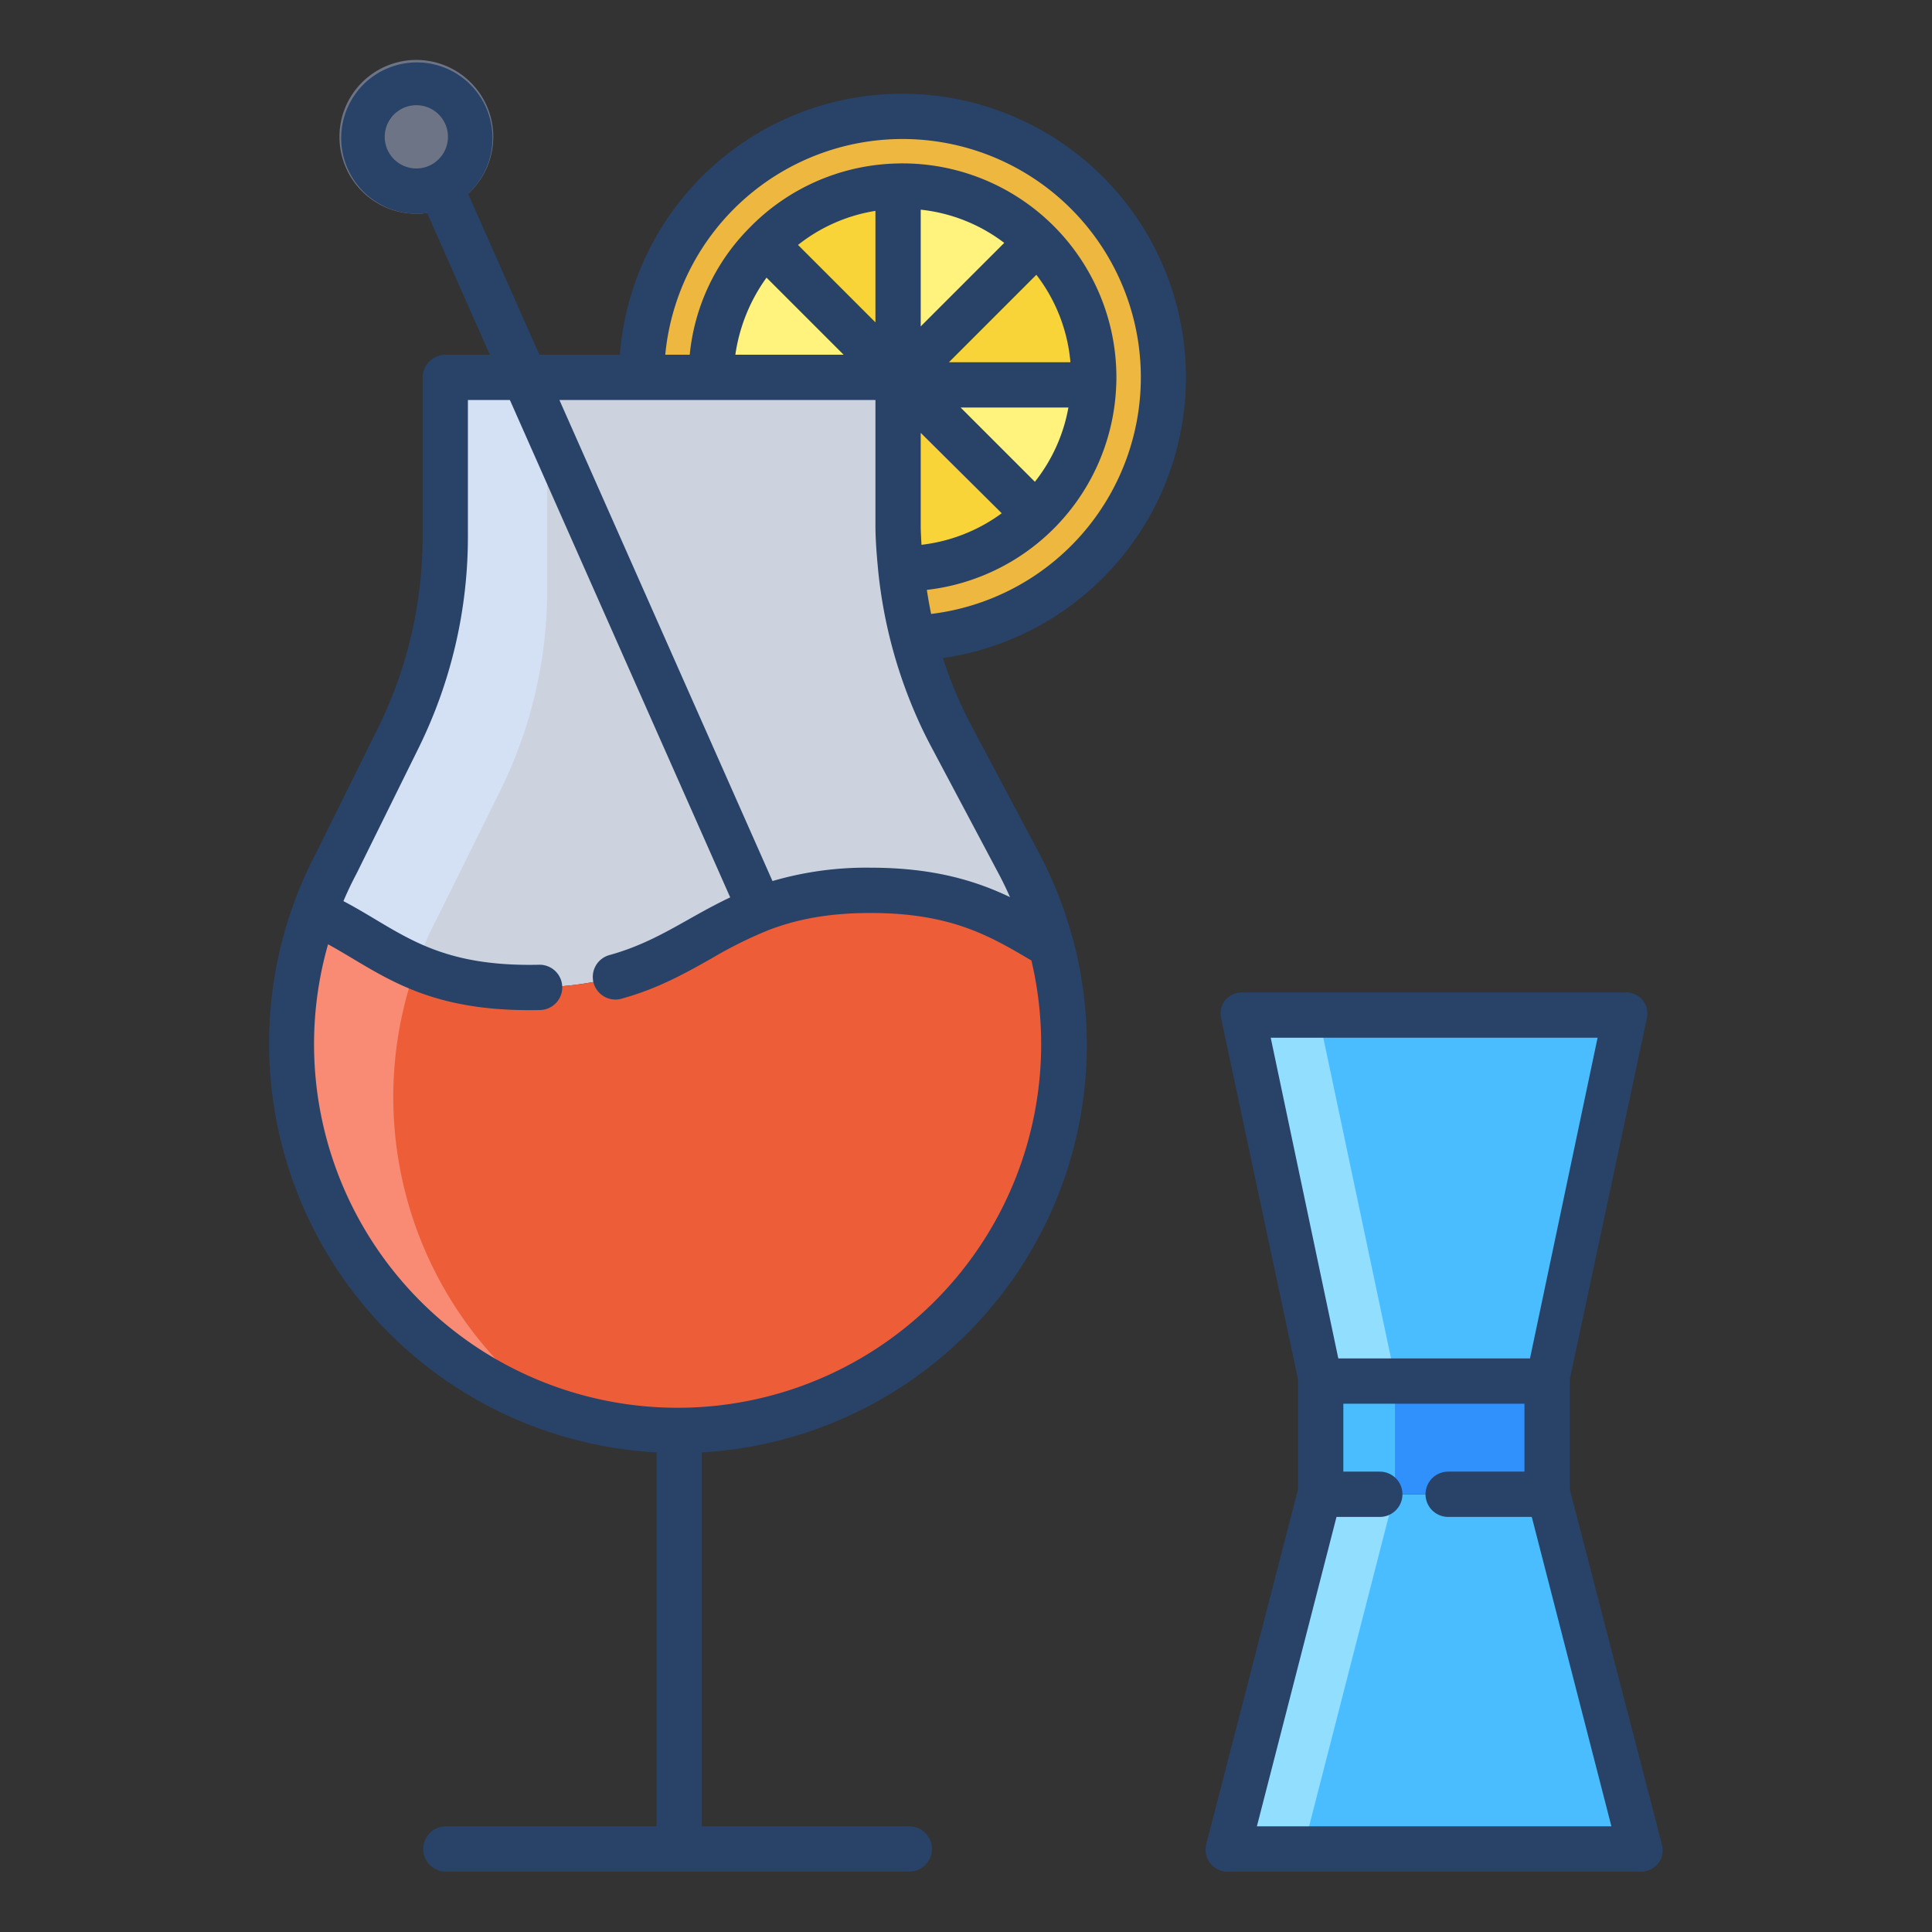 <svg id="Layer_1" height="512" viewBox="0 0 512 512" width="512" xmlns="http://www.w3.org/2000/svg" data-name="Layer 1"><rect x="0" y="0" width="512" height="512" fill="#333333" stroke="none"/><path d="m410.55 395.82 24.23 94.3h-109.43l24.19-94.16.04.01h60.4z" fill="#49bdff"/><path d="m410.44 395.39.11.43-.57.15h-60.4l-.04-.01.15-.57v-29.89h60.29.46z" fill="#3090fc"/><path d="m430.78 268.67-20.34 96.3v.53h-.46-60.29v-.53l-20.34-96.3z" fill="#49bdff"/><path d="m238 99.91v.05h-49.54a50.53 50.53 0 0 1 14.32-35.27z" fill="#fff27d"/><path d="m238 50v49.91l-35.22-35.22a50.54 50.54 0 0 1 35.21-15.37z" fill="#f9d438"/><path d="m238.31 99.96h-.26l-.05-.05v-49.91l-.01-.68c.39-.02.78-.02 1.17-.02a50.561 50.561 0 0 1 35.76 14.76l-.17.17-36.21 36.22h-.01l-.22-.23z" fill="#fff27d"/><path d="m274.75 64.23.17-.17a50.524 50.524 0 0 1 14.94 35.94c0 .67-.01 1.34-.05 2h-49.72l-1.55-1.55z" fill="#f9d438"/><path d="m240.09 102h49.72a50.464 50.464 0 0 1 -15.34 34.38l-.16-.16z" fill="#fff27d"/><path d="m238.31 139.23v-39.01l.22.23h.01l1.55 1.55 34.22 34.22.16.16a50.521 50.521 0 0 1 -35.31 14.32l-.3.03q-.54-5.73-.55-11.5z" fill="#f9d438"/><path d="m202.78 64.69a50.53 50.53 0 0 0 -14.32 35.27h-18.46a69.165 69.165 0 1 1 72.09 69.14 120.124 120.124 0 0 1 -3.23-18.37l.3-.03a50.686 50.686 0 0 0 50.65-48.7c.04-.66.05-1.33.05-2a50.7 50.7 0 0 0 -50.7-50.7c-.39 0-.78 0-1.17.02a50.54 50.54 0 0 0 -35.21 15.37z" fill="#edb740"/><path d="m269.97 228.74-17.65-33.25c-.93-1.75-1.82-3.53-2.66-5.32a126.355 126.355 0 0 1 -10.955-39.44c-.36-3.82-.705-7.65-.705-11.5v-39.01l.05-.22h-120.05v42.19a119.911 119.911 0 0 1 -12.43 53.35l-16.44 33.2a101.282 101.282 0 0 0 -5.78 13.05l.34.12c17.06 7.61 25.895 19.79 56.625 19.79 32.14 0 41.683-13.32 61.133-20.79 7.59-2.93 16.7-4.96 29.251-4.96 24.48 0 35.96 7.73 47.861 14.72a102.778 102.778 0 0 0 -8.59-21.93z" fill="#ccd3df"/><path d="m118 142.19a119.911 119.911 0 0 1 -12.43 53.35l-16.44 33.2a101.282 101.282 0 0 0 -5.78 13.05l.34.12c11.149 4.973 18.788 11.9 31.318 16.1-1.391-.726-2.821-1.43-4.318-2.1l-.34-.12a101.282 101.282 0 0 1 5.78-13.05l16.44-33.2a119.911 119.911 0 0 0 12.43-53.35v-56.19h-27z" fill="#d4e1f4"/><path d="m110.34 15.883a20.378 20.378 0 1 0 20.378 20.378 20.4 20.4 0 0 0 -20.378-20.378z" fill="#6d7486"/><path d="m278.56 250.67a102.355 102.355 0 1 1 -195.19-8.88l.33.12c17.06 7.61 25.89 19.79 56.62 19.79 32.14 0 41.68-13.32 61.13-20.79 7.59-2.93 16.7-4.96 29.25-4.96 24.48 0 35.96 7.73 47.86 14.72z" fill="#ec5d38"/><path d="m134.2 363.1a102.369 102.369 0 0 1 -23.967-106.911c-9.851-4.2-16.874-9.97-26.533-14.279l-.33-.12a102.378 102.378 0 0 0 63.114 131.8 103 103 0 0 1 -12.284-10.49z" fill="#f98a73"/><path d="m349.58 395.97-.04-.01-24.19 94.16h20l24.187-94.15z" fill="#92deff"/><path d="m369.537 395.97.003-.01.15-.57v-29.89h-20v29.89l-.15.57.04.01z" fill="#49bdff"/><path d="m369.69 364.97-20.34-96.3h-20l20.34 96.3v.53h20z" fill="#92deff"/><path d="m369.537 395.97h.043l-.04-.01z" fill="#49bdff"/><path d="m409.98 395.97h.609l-.039-.15z" fill="#3090fc"/><g fill="#284268"><path d="m239.161 24.85a74.994 74.994 0 0 0 -74.897 69.15h-21.331l-18.884-42.658a20.051 20.051 0 1 0 -10.86 5.114l16.62 37.544h-11.649a6.105 6.105 0 0 0 -6.16 5.96v42.23a114.517 114.517 0 0 1 -11.8 50.683l-16.408 33.127a108.524 108.524 0 0 0 90.208 158.9v99.1h-55.84a6 6 0 1 0 0 12h122.82a6 6 0 1 0 0-12h-54.98v-99.1a108.189 108.189 0 0 0 98.515-135.356 6.024 6.024 0 0 0 -.208-.7 108.968 108.968 0 0 0 -9.024-22.922l-17.658-33.252c-.882-1.66-1.735-3.361-2.531-5.056a113.194 113.194 0 0 1 -5.207-13.212 75.163 75.163 0 0 0 -10.726-149.552zm-125.192 18.968a8.383 8.383 0 1 1 4.751-7.558 8.429 8.429 0 0 1 -4.751 7.558zm161.951 232.872a96.347 96.347 0 1 1 -188.982-26.446c2.157 1.186 4.263 2.435 6.428 3.729 11.286 6.749 22.956 13.727 46.954 13.727q1.44 0 2.823-.033a6 6 0 0 0 -.288-12q-1.242.03-2.535.03c-20.684 0-30.453-5.842-40.8-12.026-2.719-1.626-5.5-3.287-8.511-4.868 1.056-2.465 2.2-4.893 3.455-7.249.026-.049.052-.1.076-.149l16.4-33.2a126.573 126.573 0 0 0 13.06-56.015v-36.19h11.124l58.39 131.817c-3.916 1.849-7.484 3.84-10.963 5.8-6.553 3.692-12.743 7.174-20.926 9.454a6 6 0 1 0 3.221 11.556c9.584-2.671 16.707-6.684 23.6-10.564a112.333 112.333 0 0 1 15.17-7.555c8.054-3.108 16.661-4.557 27.089-4.557 21.351 0 31.694 6.12 42.636 12.6a96.411 96.411 0 0 1 2.579 22.139zm-11.26-45.138q1.615 3.043 3 6.194c-9.039-4.321-20.292-7.8-36.966-7.8a88.421 88.421 0 0 0 -25.977 3.542l-56.469-127.488h83.752v33.23c0 3.945.349 8 .733 12.078a128.031 128.031 0 0 0 11.457 41.41c.878 1.872 1.837 3.752 2.811 5.586zm-41.096-137.552h-28.691a46.164 46.164 0 0 1 8.265-20.426zm-12.081-29.093a44.237 44.237 0 0 1 20.517-9.026v29.544zm39.99 31.093 23.172-23.178a44.223 44.223 0 0 1 9.031 23.178zm31.666 12a44.264 44.264 0 0 1 -8.885 19.678l-19.679-19.678zm-39.139-21.5v-30.934a44.254 44.254 0 0 1 22.134 8.8zm21.471 49.519a44.58 44.58 0 0 1 -21.272 8.36c-.079-1.734-.2-3.455-.2-5.151v-24.523zm-18.708 26.681c-.444-2.11-.818-4.239-1.143-6.373a56.669 56.669 0 0 0 50.18-54.034c.051-.862.057-1.676.057-2.293a56.7 56.7 0 0 0 -56.7-56.7c-.461 0-.923 0-1.384.023a56.356 56.356 0 0 0 -39.3 17.206 55.237 55.237 0 0 0 -15.686 33.471h-6.487a63.16 63.16 0 1 1 70.467 68.7z"/><path d="m416 394.634v-29.034l20.43-95.687a5.593 5.593 0 0 0 -5.65-6.91h-101.43a5.853 5.853 0 0 0 -4.661 2.056 5.75 5.75 0 0 0 -1.054 4.936l20.365 95.605v29.021l-24.306 94.009a5.809 5.809 0 0 0 5.656 7.37h109.43a5.942 5.942 0 0 0 4.741-2.263 5.851 5.851 0 0 0 .85-5.14zm-79.25-119.634h86.63l-17.917 85h-50.8zm-3.664 209 21.1-82h11.476a6 6 0 0 0 0-12h-9.662v-18h48v18h-20.22a6 6 0 0 0 0 12h22.156l21.107 82z"/></g></svg>